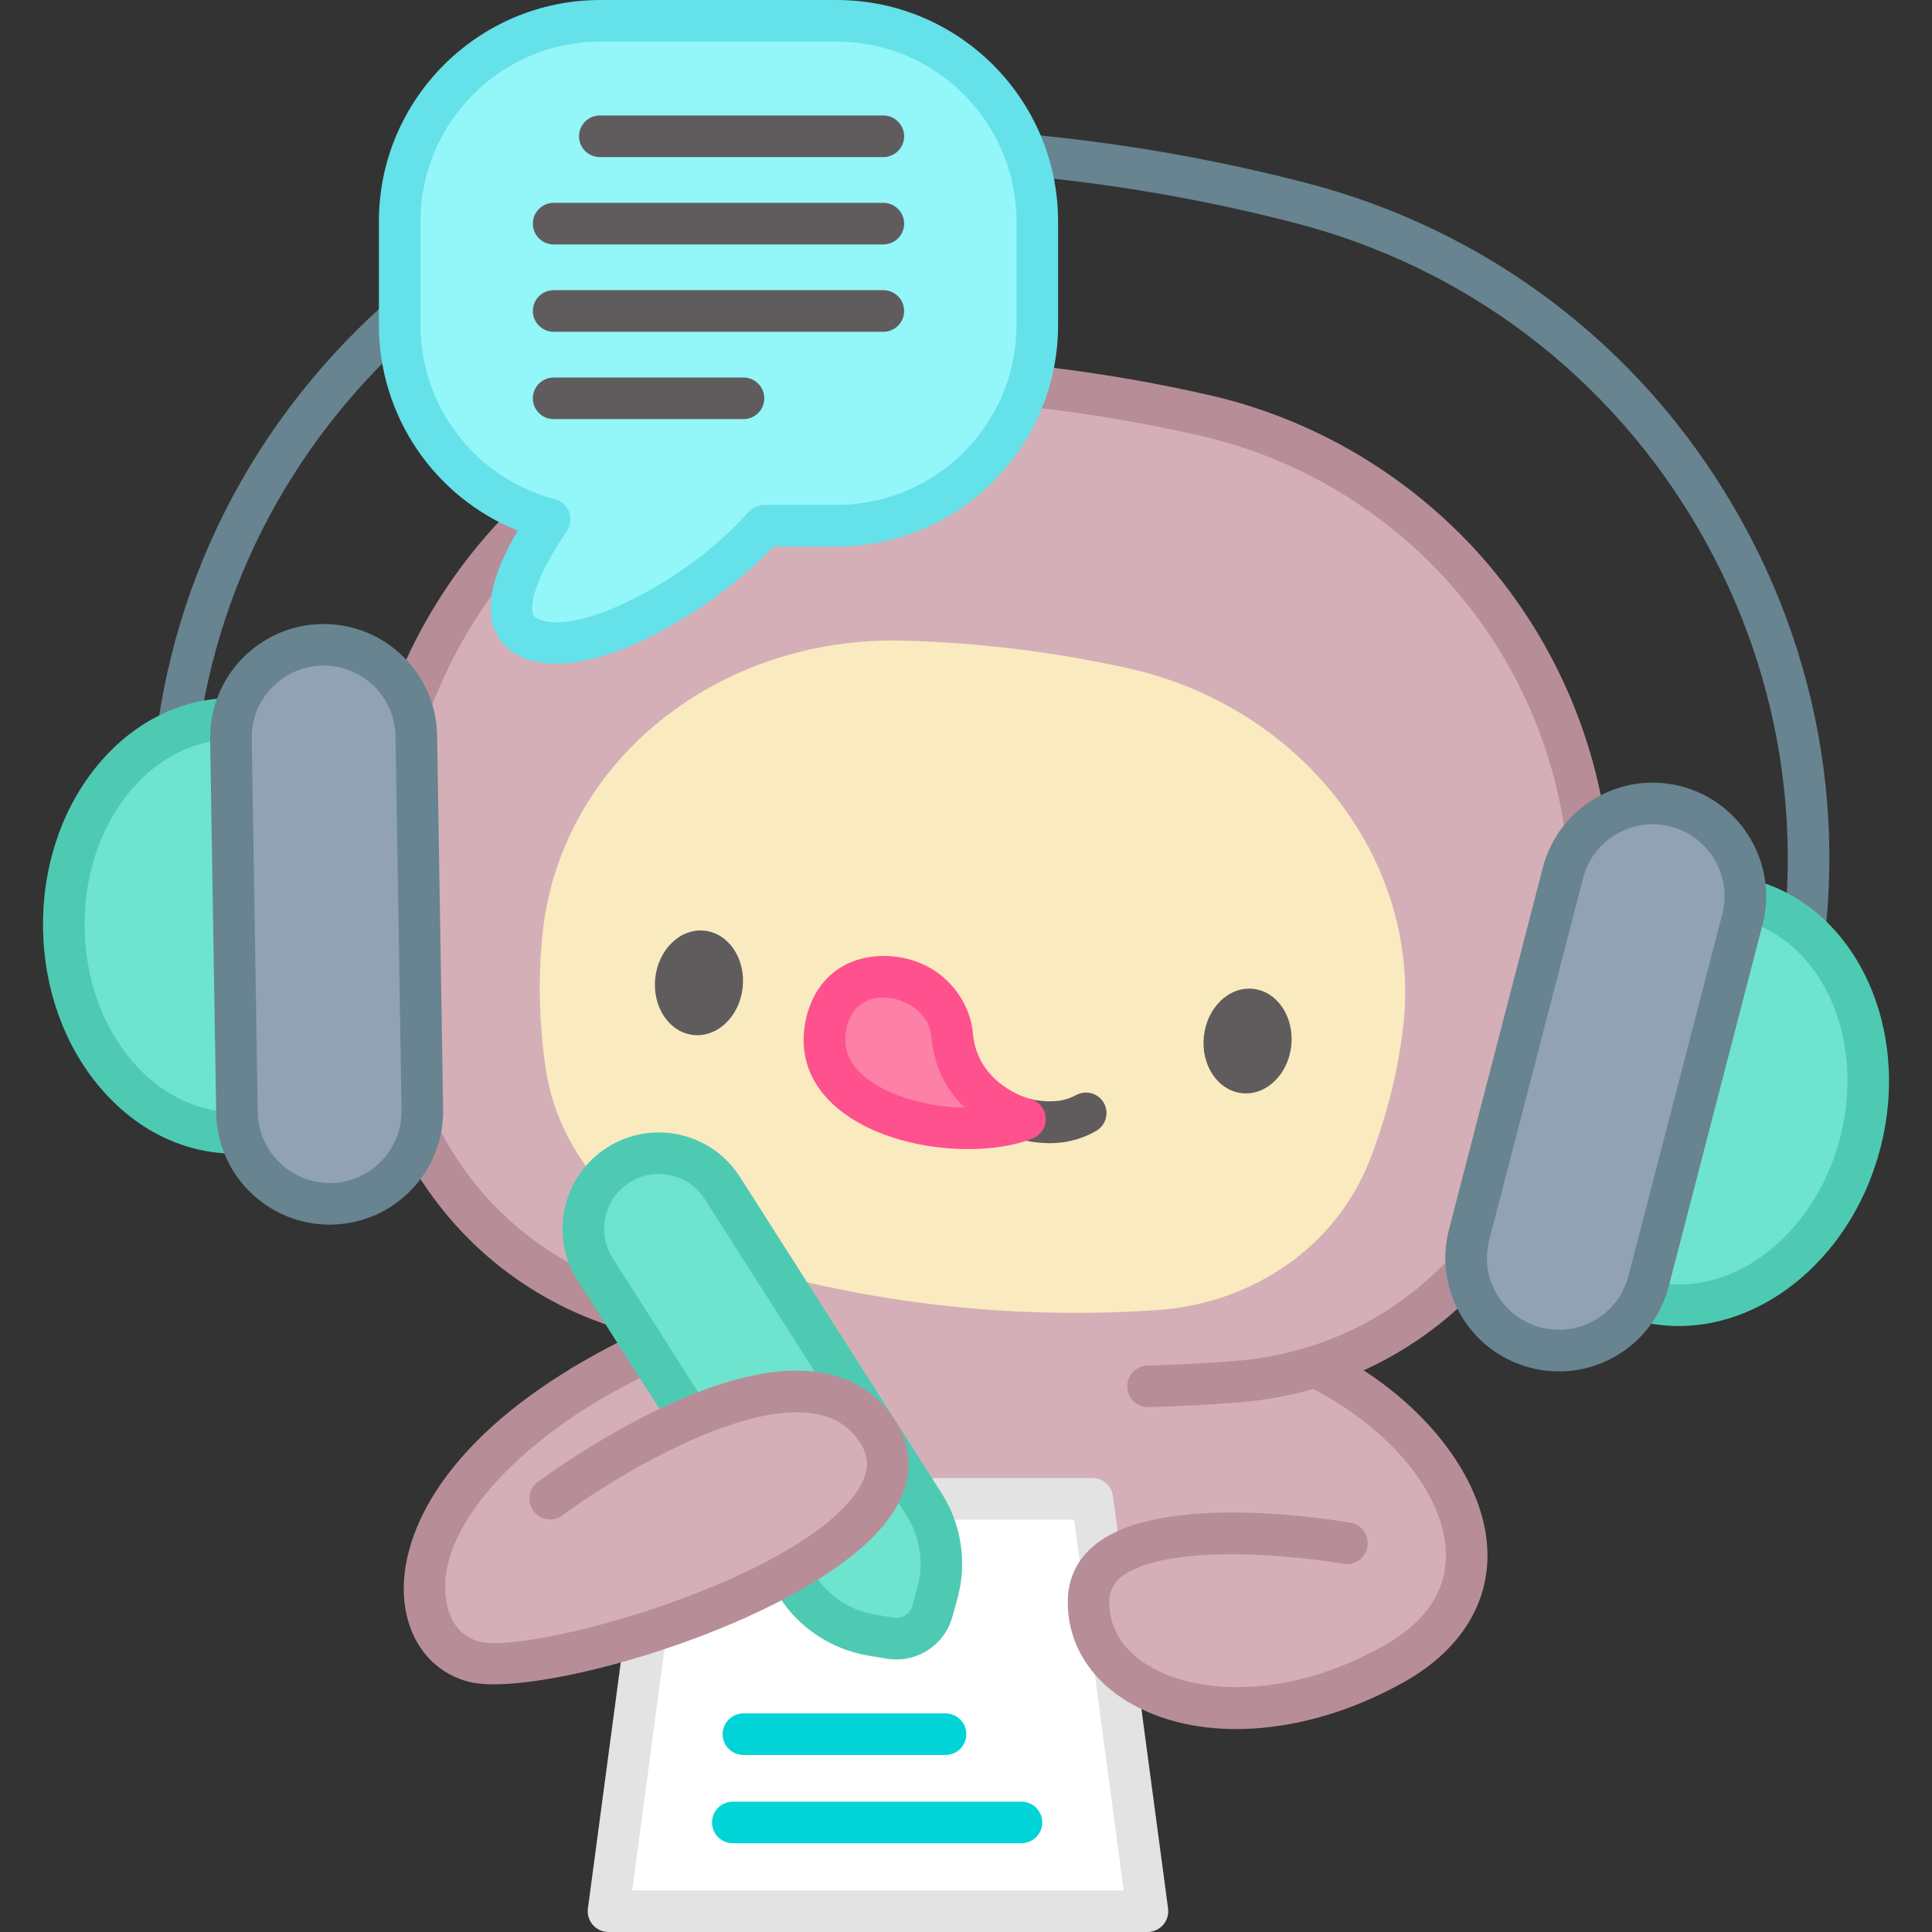 <svg width="71" height="71" viewBox="0 0 71 71" fill="none" xmlns="http://www.w3.org/2000/svg">
<rect x="0" y="0" width="71" height="71" fill="#333333" stroke="none"/>
<path d="M65.588 38.851C65.471 38.851 65.355 38.824 65.25 38.772C65.144 38.72 65.053 38.645 64.981 38.552C64.91 38.458 64.861 38.35 64.838 38.235C64.815 38.119 64.82 38.001 64.85 37.887C66.549 31.608 65.684 25.054 62.413 19.432C59.142 13.809 53.872 9.817 47.574 8.19C42.116 6.78 36.493 6.109 30.856 6.194C24.352 6.292 18.29 8.932 13.788 13.626C9.285 18.32 6.901 24.487 7.074 30.989C7.079 31.192 7.004 31.388 6.864 31.535C6.725 31.682 6.533 31.768 6.33 31.773C5.909 31.786 5.557 31.452 5.546 31.03C5.362 24.116 7.897 17.559 12.685 12.568C17.472 7.577 23.917 4.77 30.832 4.666C36.606 4.578 42.365 5.266 47.956 6.71C54.653 8.44 60.256 12.685 63.734 18.663C67.212 24.641 68.132 31.61 66.325 38.286C66.282 38.448 66.186 38.592 66.053 38.694C65.919 38.796 65.756 38.851 65.588 38.851Z" fill="#678490"/>
<path d="M58.437 32.691C58.331 24.45 52.515 17.148 44.288 15.27C40.514 14.407 36.66 13.934 32.789 13.858C24.188 13.687 16.714 19.393 14.58 27.465C13.505 26.783 13.627 43.154 15.407 41.712C16.872 44.628 19.44 46.925 22.631 47.991C24.422 48.589 26.241 49.101 28.082 49.524C22.626 49.914 18.442 52.146 18.442 54.842C18.442 57.813 23.521 60.221 29.786 60.221C32.184 60.221 34.407 59.867 36.239 59.265C37.418 59.462 38.685 59.57 40.006 59.57C46.271 59.57 51.35 57.162 51.35 54.192C51.35 52.682 50.036 51.318 47.924 50.342C50.379 49.657 52.575 48.255 54.231 46.316C55.621 48.155 59.635 32.287 58.437 32.691Z" fill="#D4AFB7"/>
<path d="M21.437 51.677C21.27 51.677 21.107 51.623 20.974 51.522C20.841 51.421 20.744 51.279 20.7 51.118C20.655 50.957 20.664 50.786 20.726 50.631C20.787 50.475 20.898 50.345 21.041 50.258C21.788 49.808 22.603 49.373 23.465 48.966C23.647 48.885 23.854 48.878 24.042 48.947C24.229 49.017 24.382 49.157 24.468 49.337C24.553 49.518 24.564 49.725 24.499 49.914C24.433 50.103 24.297 50.259 24.117 50.348C23.303 50.733 22.534 51.143 21.831 51.567C21.712 51.639 21.576 51.677 21.437 51.677ZM58.437 33.455C58.236 33.455 58.043 33.376 57.9 33.234C57.757 33.093 57.676 32.902 57.673 32.701C57.624 28.869 56.253 25.095 53.813 22.074C51.358 19.033 47.914 16.881 44.118 16.014C40.394 15.165 36.593 14.698 32.774 14.622C28.805 14.543 24.876 15.807 21.719 18.181C18.584 20.538 16.312 23.904 15.319 27.66C15.267 27.856 15.139 28.023 14.964 28.125C14.789 28.227 14.58 28.256 14.384 28.204C14.188 28.152 14.021 28.024 13.919 27.849C13.817 27.674 13.789 27.465 13.841 27.27C14.921 23.183 17.393 19.522 20.8 16.96C24.229 14.381 28.491 13.009 32.805 13.094C36.728 13.172 40.633 13.652 44.458 14.524C48.588 15.467 52.332 17.807 55.002 21.114C57.656 24.4 59.148 28.508 59.202 32.681C59.204 32.883 59.126 33.079 58.985 33.224C58.843 33.369 58.65 33.452 58.447 33.455H58.437ZM42.187 51.711C41.986 51.71 41.793 51.63 41.651 51.489C41.508 51.348 41.427 51.156 41.425 50.955C41.422 50.755 41.499 50.561 41.638 50.416C41.777 50.272 41.968 50.188 42.168 50.182C43.251 50.156 44.354 50.098 45.446 50.01C48.648 49.751 51.562 48.263 53.65 45.82C53.715 45.743 53.794 45.681 53.884 45.635C53.973 45.59 54.071 45.562 54.171 45.554C54.271 45.547 54.371 45.558 54.467 45.589C54.562 45.62 54.651 45.67 54.727 45.735C54.803 45.8 54.866 45.88 54.911 45.969C54.957 46.059 54.984 46.156 54.992 46.256C55 46.356 54.988 46.457 54.957 46.553C54.926 46.648 54.877 46.736 54.811 46.813C52.459 49.565 49.176 51.242 45.568 51.533C44.443 51.624 43.315 51.683 42.187 51.711Z" fill="#B78E98"/>
<path d="M27.236 50.088C27.175 50.088 27.114 50.081 27.053 50.066C25.48 49.679 23.925 49.228 22.389 48.715C19.043 47.598 16.321 45.233 14.725 42.055C14.633 41.874 14.618 41.664 14.682 41.472C14.745 41.279 14.883 41.12 15.064 41.029C15.245 40.938 15.455 40.923 15.647 40.986C15.84 41.05 15.999 41.188 16.09 41.369C17.504 44.183 19.913 46.277 22.873 47.266C24.369 47.766 25.885 48.205 27.417 48.581C27.598 48.626 27.757 48.736 27.863 48.889C27.969 49.043 28.015 49.23 27.993 49.415C27.971 49.6 27.881 49.771 27.742 49.895C27.602 50.019 27.422 50.088 27.236 50.088Z" fill="#B78E98"/>
<path d="M42.51 48.146C36.936 48.518 31.485 47.857 26.158 46.161C22.889 45.12 20.511 42.416 20.05 39.24C19.809 37.578 19.771 35.941 19.936 34.328C20.581 28.011 26.376 23.36 33.207 23.543C35.972 23.617 38.725 23.954 41.426 24.55C47.867 25.97 52.288 31.687 51.562 37.773C51.365 39.422 50.955 41.045 50.333 42.644C49.118 45.762 46.081 47.908 42.51 48.146Z" fill="#FAEAC0"/>
<path d="M27.293 36.289C27.181 37.348 26.371 38.13 25.483 38.035C24.596 37.941 23.968 37.007 24.08 35.948C24.192 34.889 25.003 34.107 25.89 34.202C26.777 34.296 27.406 35.23 27.293 36.289ZM47.454 38.428C47.342 39.486 46.531 40.268 45.644 40.174C44.757 40.08 44.128 39.146 44.241 38.087C44.353 37.028 45.163 36.246 46.051 36.34C46.938 36.434 47.566 37.369 47.454 38.428ZM38.57 42.011C38.252 42.011 37.903 41.972 37.523 41.877C37.129 41.779 36.848 41.4 36.917 40.999C36.935 40.895 36.974 40.795 37.032 40.707C37.09 40.618 37.166 40.543 37.255 40.485C37.344 40.428 37.444 40.389 37.548 40.372C37.653 40.355 37.759 40.36 37.862 40.387C37.98 40.417 38.866 40.627 39.52 40.256C39.787 40.105 40.116 40.116 40.361 40.3C40.794 40.625 40.755 41.285 40.288 41.558C39.875 41.8 39.303 42.011 38.57 42.011Z" fill="#605C5D"/>
<path d="M37.671 41.126C35.286 42.091 29.989 41.027 30.312 37.949C30.636 34.872 34.771 35.55 34.991 38.035C35.211 40.52 37.671 41.126 37.671 41.126Z" fill="#FD80A6"/>
<path d="M35.578 42.229C33.986 42.229 32.199 41.806 30.972 40.882C29.919 40.089 29.429 39.048 29.552 37.87C29.729 36.194 30.879 35.121 32.493 35.132C34.448 35.148 35.632 36.605 35.752 37.968C35.919 39.862 37.779 40.365 37.858 40.385C38.014 40.426 38.153 40.514 38.256 40.638C38.359 40.762 38.42 40.915 38.431 41.076C38.442 41.236 38.402 41.396 38.317 41.532C38.232 41.668 38.106 41.774 37.957 41.835C37.32 42.093 36.48 42.229 35.578 42.229ZM32.466 36.661C31.992 36.661 31.197 36.842 31.073 38.029C31.006 38.662 31.274 39.196 31.891 39.661C32.8 40.346 34.199 40.684 35.449 40.706C34.855 40.131 34.335 39.296 34.23 38.102C34.151 37.208 33.279 36.667 32.481 36.661H32.466Z" fill="#FE518E"/>
<path d="M8.476 26.415L8.722 41.631C5.268 41.686 2.413 38.325 2.345 34.125C2.277 29.922 5.022 26.47 8.476 26.415Z" fill="#6EE3CE"/>
<path d="M12.17 44.24C10.289 44.27 8.739 42.77 8.709 40.889L8.487 27.158C8.457 25.277 9.957 23.728 11.839 23.697C13.72 23.667 15.269 25.167 15.3 27.049L15.521 40.779C15.551 42.66 14.051 44.209 12.17 44.24Z" fill="#91A2B5"/>
<path d="M8.635 42.396C6.768 42.396 5.012 41.537 3.68 39.969C2.362 38.417 1.616 36.345 1.581 34.136C1.545 31.928 2.224 29.834 3.491 28.239C4.794 26.601 6.56 25.682 8.463 25.651L8.476 25.651C8.576 25.65 8.676 25.669 8.769 25.707C8.862 25.745 8.946 25.8 9.018 25.871C9.089 25.941 9.146 26.025 9.185 26.117C9.225 26.21 9.245 26.309 9.246 26.409C9.247 26.51 9.228 26.609 9.19 26.702C9.152 26.795 9.097 26.88 9.026 26.951C8.956 27.023 8.872 27.08 8.78 27.119C8.687 27.158 8.588 27.179 8.488 27.179C7.05 27.203 5.701 27.917 4.688 29.191C3.639 30.508 3.079 32.256 3.109 34.112C3.138 35.967 3.755 37.696 4.845 38.98C5.899 40.22 7.266 40.889 8.708 40.867L8.721 40.867C8.923 40.865 9.118 40.944 9.263 41.087C9.407 41.229 9.489 41.422 9.491 41.625C9.493 41.828 9.414 42.023 9.271 42.167C9.129 42.312 8.936 42.394 8.733 42.395C8.7 42.396 8.667 42.396 8.635 42.396Z" fill="#4ECAB3"/>
<path d="M12.114 45.005C9.845 45.005 7.981 43.178 7.945 40.901L7.723 27.171C7.686 24.871 9.527 22.97 11.826 22.933C12.941 22.915 13.995 23.332 14.795 24.107C15.595 24.882 16.046 25.922 16.064 27.036L16.285 40.767C16.322 43.066 14.482 44.967 12.182 45.004C12.16 45.004 12.137 45.005 12.114 45.005ZM11.895 24.461L11.851 24.462C11.504 24.466 11.161 24.54 10.843 24.678C10.524 24.816 10.236 25.015 9.995 25.265C9.753 25.514 9.563 25.808 9.435 26.131C9.307 26.454 9.245 26.799 9.251 27.146L9.473 40.876C9.496 42.333 10.701 43.492 12.158 43.476C13.614 43.453 14.78 42.248 14.757 40.791L14.536 27.061C14.531 26.714 14.458 26.371 14.32 26.053C14.182 25.734 13.982 25.446 13.732 25.205C13.24 24.727 12.581 24.459 11.895 24.461Z" fill="#678490"/>
<path d="M64.218 33.07L60.398 47.8C63.742 48.667 67.308 46.073 68.362 42.007C69.418 37.938 67.562 33.937 64.218 33.07Z" fill="#6EE3CE"/>
<path d="M56.432 49.524C58.253 49.996 60.113 48.903 60.585 47.082L64.032 33.79C64.505 31.969 63.411 30.109 61.59 29.637C59.769 29.165 57.91 30.258 57.437 32.079L53.99 45.371C53.517 47.193 54.611 49.052 56.432 49.524Z" fill="#91A2B5"/>
<path d="M61.699 48.731C61.202 48.731 60.702 48.669 60.206 48.541C60.011 48.49 59.843 48.363 59.741 48.188C59.638 48.014 59.609 47.806 59.66 47.61C59.711 47.414 59.837 47.246 60.012 47.143C60.186 47.041 60.394 47.011 60.59 47.062C63.52 47.822 66.675 45.468 67.623 41.814C68.57 38.161 66.957 34.57 64.027 33.81C63.93 33.785 63.839 33.741 63.758 33.681C63.678 33.62 63.611 33.545 63.56 33.458C63.509 33.372 63.476 33.276 63.462 33.176C63.448 33.077 63.454 32.976 63.479 32.879C63.504 32.782 63.548 32.69 63.609 32.61C63.669 32.53 63.745 32.463 63.831 32.412C63.918 32.361 64.013 32.328 64.113 32.314C64.212 32.3 64.313 32.306 64.411 32.331C68.156 33.302 70.261 37.729 69.102 42.198C68.097 46.076 64.959 48.731 61.699 48.731Z" fill="#4ECAB3"/>
<path d="M57.294 50.399C56.943 50.399 56.589 50.355 56.24 50.264C55.162 49.984 54.257 49.301 53.692 48.341C53.127 47.38 52.97 46.258 53.25 45.179L56.698 31.887C56.977 30.809 57.66 29.904 58.62 29.339C59.581 28.775 60.703 28.618 61.782 28.897C64.008 29.475 65.349 31.756 64.772 33.982L61.325 47.274C61.045 48.352 60.362 49.257 59.402 49.822C58.752 50.204 58.029 50.399 57.294 50.399ZM60.73 30.291C60.265 30.291 59.807 30.415 59.395 30.657C59.096 30.832 58.834 31.065 58.624 31.342C58.415 31.619 58.263 31.935 58.177 32.271L54.73 45.563C54.642 45.899 54.621 46.249 54.669 46.593C54.717 46.937 54.833 47.267 55.01 47.566C55.185 47.866 55.418 48.128 55.695 48.337C55.972 48.546 56.288 48.698 56.624 48.784C56.96 48.873 57.31 48.893 57.654 48.845C57.997 48.797 58.328 48.681 58.627 48.504C58.927 48.329 59.189 48.096 59.398 47.819C59.607 47.542 59.759 47.226 59.845 46.89L63.293 33.598C63.659 32.188 62.809 30.742 61.398 30.377C61.18 30.32 60.956 30.291 60.73 30.291Z" fill="#678490"/>
<path d="M42.168 70.236H22.362L24.386 55.081H40.144L42.168 70.236Z" fill="white"/>
<path d="M42.168 71H22.362C22.253 71 22.145 70.977 22.046 70.932C21.947 70.887 21.859 70.821 21.787 70.739C21.715 70.657 21.662 70.561 21.63 70.457C21.599 70.352 21.59 70.243 21.605 70.135L23.629 54.98C23.653 54.796 23.744 54.628 23.883 54.506C24.022 54.384 24.201 54.317 24.386 54.317H40.144C40.329 54.317 40.508 54.384 40.647 54.506C40.786 54.628 40.877 54.796 40.901 54.98L42.926 70.135C42.94 70.243 42.931 70.352 42.9 70.457C42.868 70.561 42.815 70.657 42.743 70.739C42.672 70.821 42.583 70.887 42.484 70.932C42.385 70.977 42.277 71 42.168 71ZM23.235 69.472H41.295L39.475 55.845H25.055L23.235 69.472Z" fill="#E3E3E3"/>
<path d="M32.017 60.085L32.702 60.201C33.04 60.258 33.387 60.188 33.676 60.004C33.965 59.819 34.176 59.535 34.267 59.204L34.45 58.534C34.6 57.989 34.633 57.418 34.549 56.859C34.465 56.3 34.264 55.765 33.96 55.288L26.55 43.664C25.726 42.372 24.012 41.993 22.72 42.816C21.428 43.64 21.048 45.355 21.872 46.647L29.282 58.271C29.586 58.748 29.986 59.155 30.457 59.468C30.929 59.78 31.46 59.99 32.017 60.085Z" fill="#6EE3CE"/>
<path d="M32.939 60.985C32.819 60.985 32.697 60.975 32.574 60.955L31.89 60.839C31.227 60.726 30.596 60.475 30.035 60.104C29.475 59.733 28.999 59.248 28.637 58.682L21.227 47.058C20.719 46.261 20.552 45.313 20.756 44.391C20.96 43.468 21.512 42.68 22.309 42.172C23.106 41.664 24.053 41.496 24.976 41.701C25.898 41.905 26.686 42.457 27.194 43.254L34.605 54.878C34.965 55.445 35.204 56.081 35.304 56.745C35.404 57.41 35.365 58.088 35.187 58.736L35.003 59.406C34.88 59.86 34.612 60.26 34.239 60.545C33.865 60.831 33.409 60.985 32.939 60.985ZM24.207 43.145C23.828 43.145 23.457 43.252 23.131 43.461C22.907 43.602 22.715 43.786 22.563 44.002C22.412 44.219 22.305 44.463 22.248 44.721C22.191 44.979 22.184 45.245 22.23 45.505C22.276 45.765 22.373 46.014 22.516 46.236L29.926 57.86C30.173 58.246 30.498 58.577 30.88 58.831C31.262 59.084 31.693 59.255 32.145 59.332L32.83 59.448C32.981 59.474 33.137 59.443 33.266 59.36C33.395 59.278 33.489 59.15 33.529 59.002L33.713 58.332C33.834 57.89 33.861 57.427 33.793 56.974C33.724 56.52 33.562 56.086 33.316 55.699L25.905 44.075C25.764 43.852 25.58 43.659 25.364 43.508C25.147 43.357 24.903 43.25 24.645 43.193C24.501 43.161 24.354 43.145 24.207 43.145Z" fill="#4ECAB3"/>
<path d="M37.537 67.738H26.93C26.727 67.738 26.532 67.658 26.389 67.514C26.246 67.371 26.165 67.177 26.165 66.974C26.165 66.771 26.246 66.577 26.389 66.434C26.532 66.29 26.727 66.21 26.93 66.21H37.537C37.74 66.21 37.934 66.29 38.078 66.434C38.221 66.577 38.302 66.771 38.302 66.974C38.302 67.177 38.221 67.371 38.078 67.514C37.934 67.658 37.74 67.738 37.537 67.738ZM34.748 64.495H27.321C27.118 64.495 26.924 64.415 26.78 64.271C26.637 64.128 26.556 63.934 26.556 63.731C26.556 63.528 26.637 63.334 26.78 63.191C26.924 63.047 27.118 62.967 27.321 62.967H34.748C34.951 62.967 35.145 63.047 35.288 63.191C35.432 63.334 35.512 63.528 35.512 63.731C35.512 63.934 35.432 64.128 35.288 64.271C35.145 64.415 34.951 64.495 34.748 64.495Z" fill="#00D4D7"/>
<path d="M20.825 51.315C13.321 55.648 14.711 60.397 17.437 61.068C20.382 61.793 35.102 57.079 32.265 52.629C29.429 48.18 20.208 55.081 20.208 55.081C20.208 55.081 21.422 50.969 20.825 51.315Z" fill="#D4AFB7"/>
<path d="M18.153 61.898C17.797 61.898 17.494 61.869 17.255 61.811C15.987 61.498 15.101 60.466 14.886 59.049C14.689 57.751 15.092 56.242 16.022 54.802C17.087 53.154 18.775 51.626 21.041 50.259C21.127 50.207 21.223 50.172 21.322 50.157C21.421 50.142 21.522 50.147 21.619 50.171C21.717 50.195 21.809 50.238 21.89 50.298C21.97 50.358 22.038 50.432 22.09 50.518C22.142 50.604 22.177 50.7 22.192 50.799C22.207 50.898 22.202 50.999 22.178 51.097C22.154 51.194 22.111 51.286 22.051 51.367C21.992 51.447 21.917 51.516 21.831 51.568C19.069 53.234 15.989 56.133 16.397 58.82C16.518 59.616 16.964 60.165 17.62 60.327C19.516 60.793 29.109 58.137 31.44 54.888C32.077 53.999 31.872 53.434 31.621 53.041C31.241 52.445 30.704 52.091 29.979 51.959C27.132 51.439 22.291 54.478 20.666 55.693C20.503 55.81 20.301 55.859 20.103 55.829C19.905 55.799 19.727 55.692 19.607 55.531C19.487 55.371 19.434 55.17 19.461 54.971C19.488 54.773 19.592 54.592 19.75 54.47C19.815 54.422 21.348 53.279 23.379 52.208C26.19 50.726 28.502 50.136 30.252 50.455C31.403 50.665 32.297 51.258 32.91 52.219C33.409 53.002 33.775 54.256 32.682 55.779C30.265 59.148 21.659 61.897 18.153 61.898Z" fill="#B78E98"/>
<path d="M50.138 51.301C54.077 54.092 55.659 58.646 51.232 61.142C45.575 64.333 39.868 62.447 40.006 58.764C40.144 55.081 49.5 56.712 49.5 56.712C49.5 56.712 49.043 50.525 50.138 51.301Z" fill="#D4AFB7"/>
<path d="M45.428 63.542C43.925 63.542 42.537 63.203 41.408 62.514C39.974 61.64 39.186 60.263 39.244 58.736C39.273 57.954 39.618 57.273 40.243 56.767C42.657 54.813 48.925 55.838 49.632 55.961C49.731 55.978 49.825 56.015 49.91 56.069C49.995 56.122 50.068 56.192 50.126 56.274C50.184 56.356 50.224 56.449 50.246 56.547C50.268 56.645 50.271 56.746 50.254 56.845C50.236 56.944 50.2 57.038 50.146 57.123C50.092 57.208 50.022 57.281 49.94 57.339C49.858 57.397 49.766 57.438 49.668 57.46C49.57 57.481 49.468 57.484 49.37 57.467C49.353 57.464 47.744 57.187 45.9 57.129C43.62 57.056 41.952 57.35 41.205 57.955C40.922 58.185 40.783 58.451 40.771 58.793C40.724 60.039 41.524 60.795 42.204 61.209C43.962 62.282 47.32 62.472 50.856 60.477C52.409 59.602 53.175 58.452 53.135 57.06C53.07 54.866 51.026 52.41 48.041 50.936L48.027 50.93C47.888 50.871 47.77 50.773 47.686 50.648C47.603 50.522 47.559 50.375 47.559 50.224C47.559 50.022 47.639 49.828 47.781 49.685C47.924 49.542 48.117 49.461 48.319 49.46C48.438 49.459 48.555 49.485 48.661 49.538C52.17 51.252 54.581 54.257 54.662 57.015C54.72 58.963 53.634 60.666 51.606 61.809C49.572 62.956 47.401 63.542 45.428 63.542Z" fill="#B78E98"/>
<path d="M30.744 0.764H22.064C17.99 0.764 14.688 4.066 14.688 8.14V11.945C14.688 15.374 17.028 18.256 20.198 19.083C19.111 20.69 18.001 22.893 19.575 23.492C21.574 24.251 25.91 21.799 28.079 19.321H30.744C34.818 19.321 38.12 16.019 38.12 11.945V8.14C38.12 4.066 34.818 0.764 30.744 0.764Z" fill="#93F6F8"/>
<path d="M20.425 24.394C20.02 24.394 19.642 24.335 19.304 24.206C18.711 23.981 18.304 23.566 18.126 23.006C17.853 22.143 18.148 20.991 19.028 19.5C15.978 18.277 13.924 15.302 13.924 11.945V8.14C13.924 3.652 17.576 0 22.064 0H30.744C35.233 0 38.884 3.652 38.884 8.14V11.945C38.884 16.434 35.233 20.086 30.744 20.086H28.417C26.506 22.125 22.935 24.393 20.425 24.394ZM22.064 1.528C18.418 1.528 15.452 4.494 15.452 8.14V11.945C15.452 14.954 17.483 17.585 20.39 18.343C20.509 18.374 20.618 18.433 20.709 18.515C20.799 18.596 20.869 18.699 20.913 18.813C20.956 18.927 20.971 19.05 20.956 19.172C20.942 19.293 20.899 19.41 20.831 19.511C19.722 21.15 19.459 22.153 19.583 22.545C19.6 22.597 19.631 22.696 19.846 22.777C21.346 23.347 25.353 21.275 27.504 18.818C27.575 18.736 27.664 18.671 27.763 18.626C27.862 18.581 27.97 18.557 28.079 18.557H30.744C34.39 18.557 37.356 15.591 37.356 11.946V8.14C37.356 4.494 34.39 1.528 30.744 1.528H22.064Z" fill="#65E1E9"/>
<path d="M32.462 5.773H22.044C21.841 5.773 21.647 5.692 21.503 5.549C21.36 5.405 21.279 5.211 21.279 5.008C21.279 4.806 21.36 4.611 21.503 4.468C21.647 4.325 21.841 4.244 22.044 4.244H32.462C32.665 4.244 32.859 4.325 33.003 4.468C33.146 4.611 33.227 4.806 33.227 5.008C33.227 5.211 33.146 5.405 33.003 5.549C32.859 5.692 32.665 5.773 32.462 5.773ZM32.462 8.983H20.346C20.143 8.983 19.949 8.902 19.806 8.759C19.662 8.616 19.582 8.421 19.582 8.218C19.582 8.016 19.662 7.821 19.806 7.678C19.949 7.535 20.143 7.454 20.346 7.454H32.462C32.665 7.454 32.859 7.535 33.003 7.678C33.146 7.821 33.227 8.016 33.227 8.218C33.227 8.421 33.146 8.616 33.003 8.759C32.859 8.902 32.665 8.983 32.462 8.983ZM32.462 12.193H20.346C20.143 12.193 19.949 12.112 19.806 11.969C19.662 11.826 19.582 11.631 19.582 11.429C19.582 11.226 19.662 11.031 19.806 10.888C19.949 10.745 20.143 10.664 20.346 10.664H32.462C32.665 10.664 32.859 10.745 33.003 10.888C33.146 11.031 33.227 11.226 33.227 11.429C33.227 11.631 33.146 11.826 33.003 11.969C32.859 12.112 32.665 12.193 32.462 12.193ZM27.323 15.403H20.346C20.143 15.403 19.949 15.322 19.806 15.179C19.662 15.036 19.582 14.841 19.582 14.639C19.582 14.436 19.662 14.242 19.806 14.098C19.949 13.955 20.143 13.874 20.346 13.874H27.323C27.423 13.874 27.523 13.894 27.616 13.933C27.708 13.971 27.793 14.027 27.863 14.098C27.934 14.169 27.991 14.254 28.029 14.346C28.067 14.439 28.087 14.538 28.087 14.639C28.087 14.739 28.067 14.838 28.029 14.931C27.991 15.024 27.934 15.108 27.863 15.179C27.792 15.25 27.708 15.306 27.615 15.345C27.523 15.383 27.423 15.403 27.323 15.403Z" fill="#605C5D"/>
</svg>
